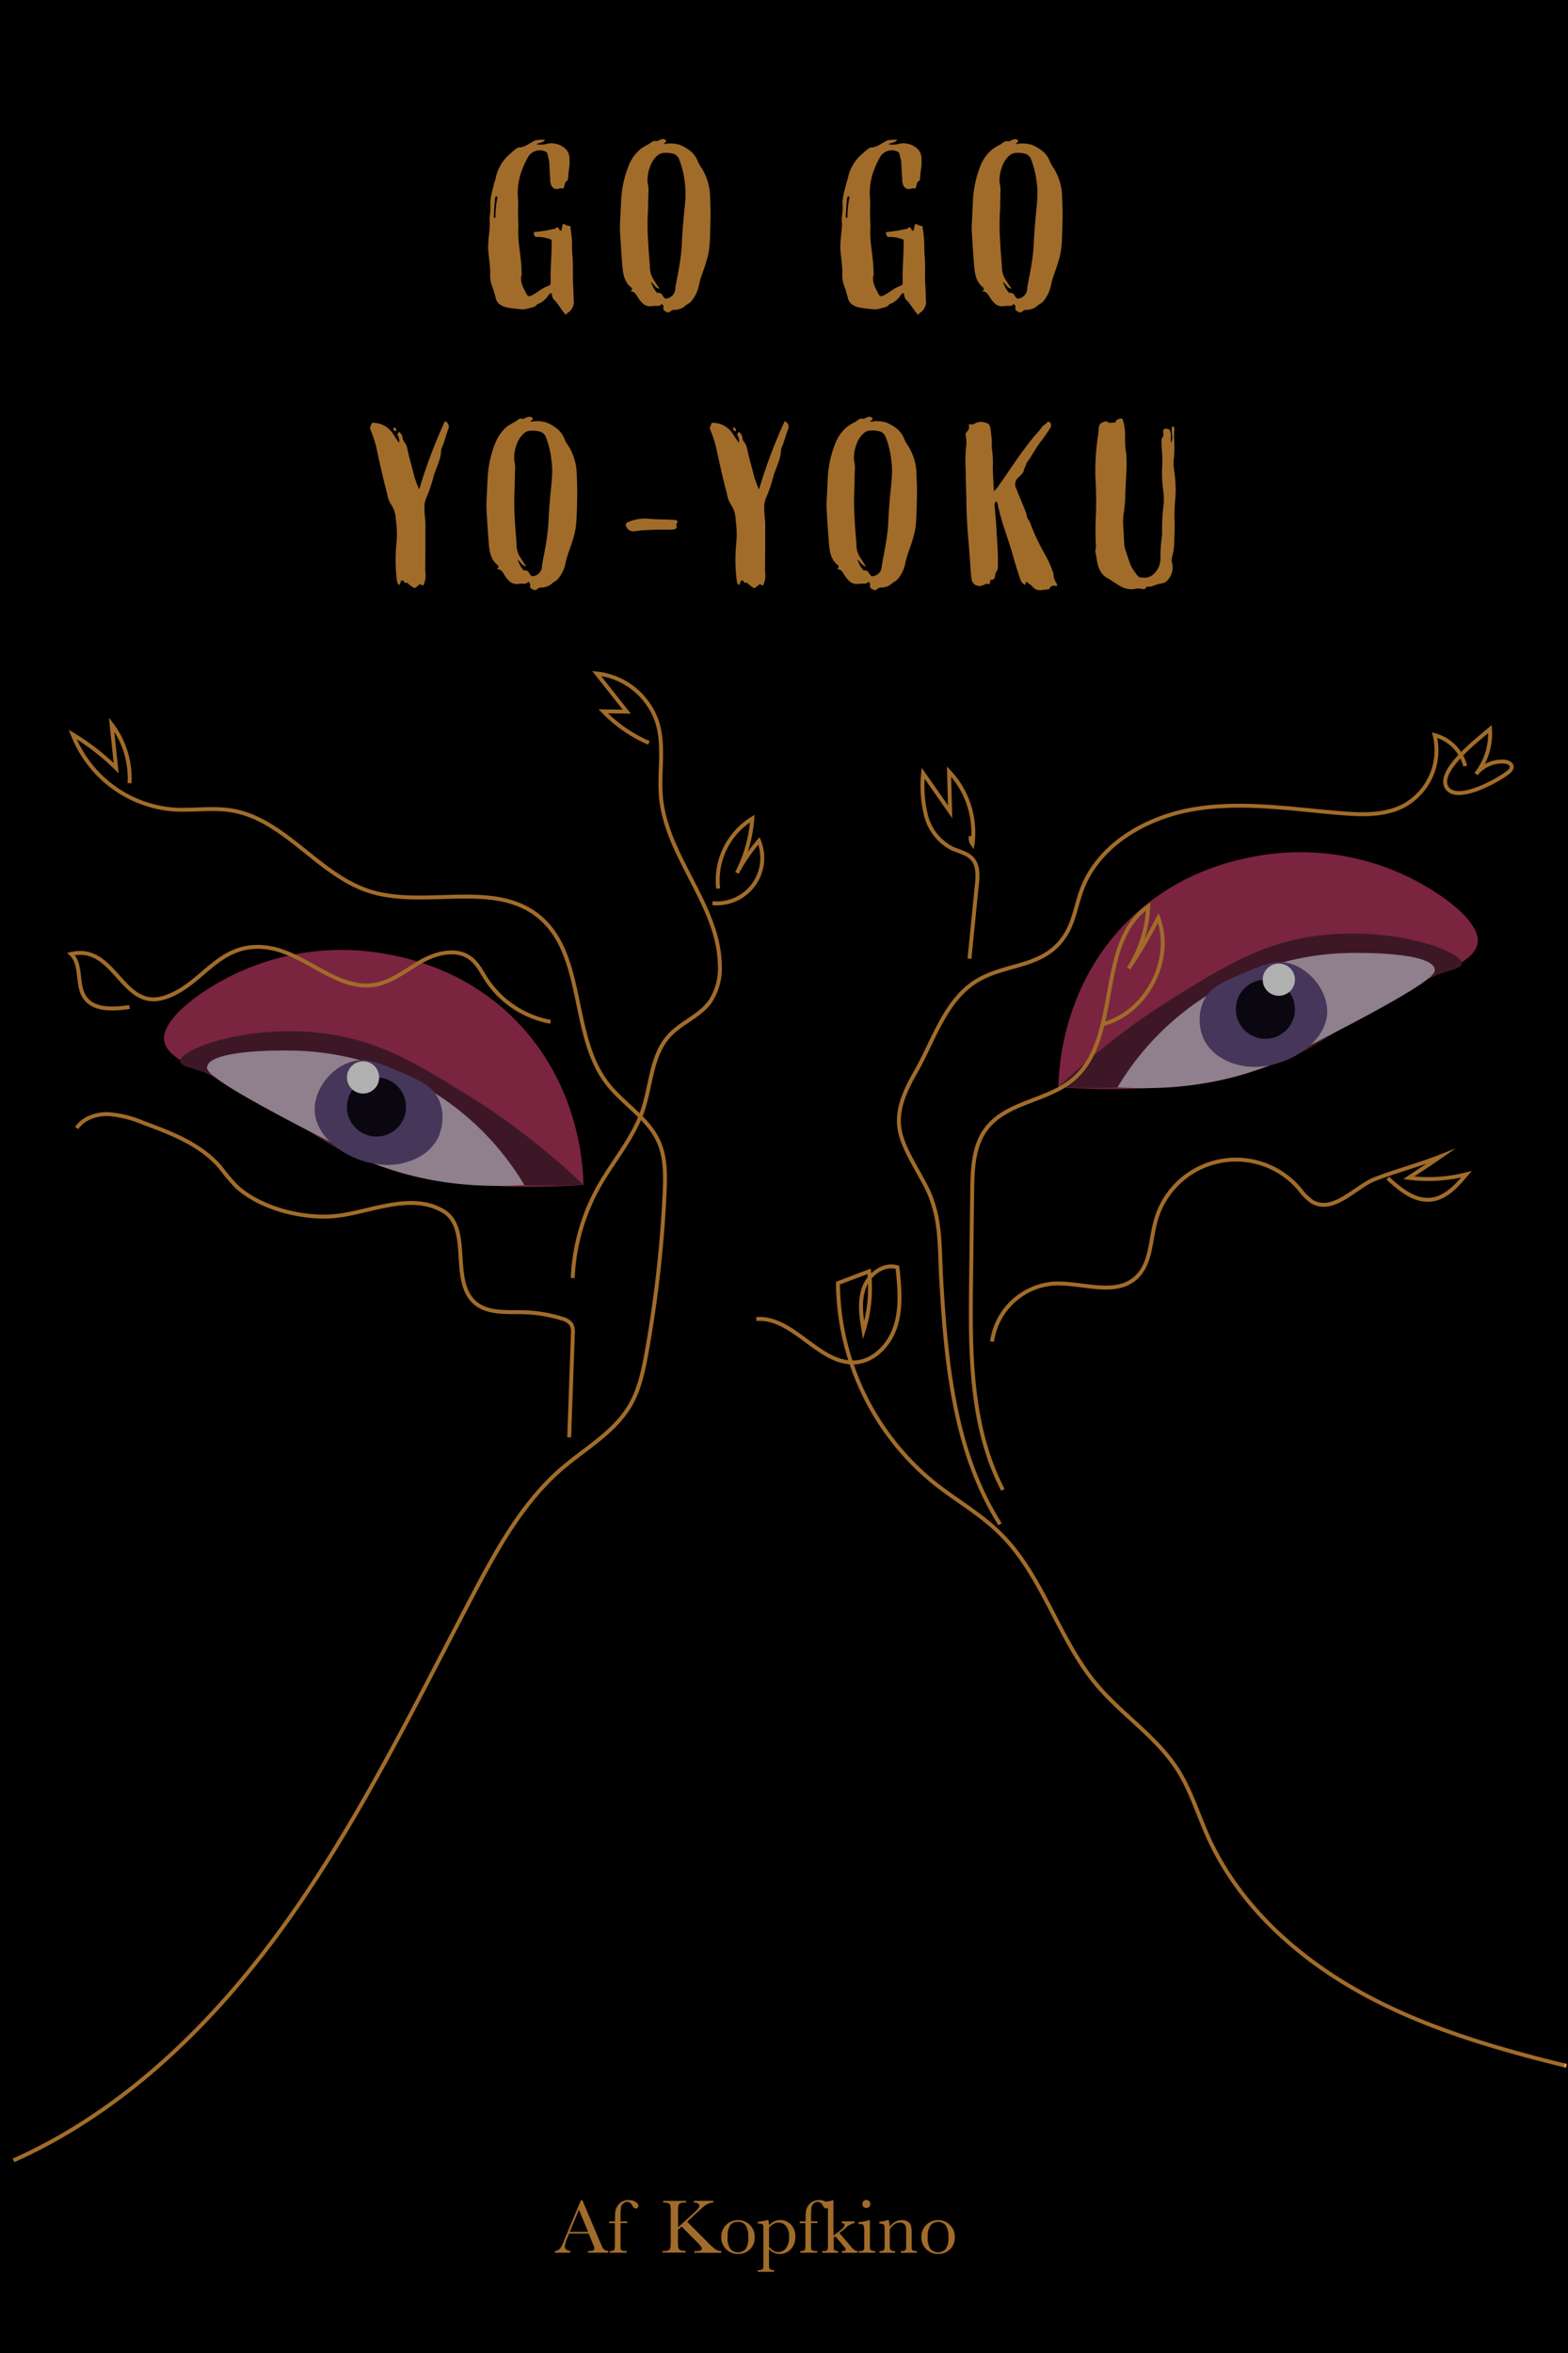 <svg xmlns="http://www.w3.org/2000/svg" xmlns:xlink="http://www.w3.org/1999/xlink" width="400" height="600" viewBox="0 0 400 600"><defs><style>.cls-1{fill:#b1345b;}.cls-2{fill:#582137;}.cls-3{fill:#d1b8cc;}.cls-4{fill:#654e82;}.cls-5{fill:#100a19;}.cls-6{fill:#fff;}.cls-7{fill:#e99c3d;}.cls-8{fill:none;stroke:#e99c3d;stroke-miterlimit:10;}.cls-9{opacity:0.31;filter:url(#AI_Turbulence_5);}</style><filter id="AI_Turbulence_5" x="0" y="0" width="100%" height="100%" name="AI_Turbulence_5"><feTurbulence result="turb" baseFrequency="0.4" numOctaves="4" type="fractalNoise"/><feComposite operator="in" in="turb" in2="SourceAlpha"/></filter></defs><g id="Layer_8" data-name="Layer 8"><rect width="400" height="600"/><path class="cls-1" d="M270,277.24c.09-4.72,1-25.86,17.83-42.51,12.78-12.64,27.45-15.48,32.91-16.46a63.22,63.22,0,0,1,48,11c8.63,6.32,8.33,10.17,8.23,11-.6,4.73-7.66,6.91-16.46,11-15.07,7-18.09,11.52-27.42,16.46C325.12,271.86,306.21,279.71,270,277.24Z"/><path class="cls-2" d="M270,277.24a179.22,179.22,0,0,1,30.17-23.31c12.12-7.46,21.22-13.05,34.29-15.09,19.71-3.07,38.48,3.51,38.4,6.86-.05,1.9-6.17,1.84-16.46,6.85-8.09,3.95-10.94,7.21-16.46,11-17.42,11.88-38.19,12.9-54.85,13.71C278.76,277.55,273.53,277.41,270,277.24Z"/><path class="cls-3" d="M285.09,277.24A70.27,70.27,0,0,1,345.43,243c1.15,0,19.74-.29,20.57,4.12.22,1.18-.71,3.31-26.06,16.46-9.32,4.83-14,7.25-16.45,8.22C315.82,274.78,303,278.43,285.09,277.24Z"/><path class="cls-4" d="M338.57,258c-.12,8.91-12.79,15.65-21.94,13.71-1.18-.25-7.11-1.5-9.6-6.85a12,12,0,0,1,0-9.6c1.66-3.45,4.74-4.77,9.6-6.86,5.62-2.42,8.67-3.73,12.34-2.74C334.26,247.12,338.64,252.74,338.57,258Z"/><circle class="cls-5" cx="322.8" cy="257.35" r="7.54"/><circle class="cls-6" cx="326.23" cy="249.81" r="4.11"/><path class="cls-1" d="M148.84,302.16c-.08-4.72-1-25.86-17.82-42.51C118.23,247,103.57,244.17,98.1,243.19a63.24,63.24,0,0,0-48,11c-8.62,6.33-8.33,10.18-8.23,11,.61,4.73,7.66,6.91,16.46,11,15.08,6.95,18.1,11.51,27.43,16.45C93.73,296.78,112.63,304.63,148.84,302.16Z"/><path class="cls-2" d="M148.84,302.16a179.85,179.85,0,0,0-30.17-23.31c-12.11-7.45-21.21-13.05-34.28-15.09-19.71-3.07-38.49,3.51-38.4,6.86,0,1.9,6.17,1.85,16.45,6.86,8.1,3.94,10.94,7.2,16.46,11,17.42,11.88,38.2,12.9,54.86,13.71C140.08,302.47,145.32,302.34,148.84,302.16Z"/><path class="cls-3" d="M133.76,302.16a70.23,70.23,0,0,0-60.34-34.28c-1.16,0-19.74-.3-20.58,4.11-.22,1.18.72,3.32,26.06,16.46,9.33,4.84,14,7.25,16.46,8.23C103,299.7,115.84,303.35,133.76,302.16Z"/><path class="cls-4" d="M80.27,283c.12,8.91,12.79,15.65,22,13.72,1.17-.25,7.1-1.51,9.6-6.86.13-.29,2.23-5,0-9.6-1.67-3.44-4.74-4.76-9.6-6.86-5.63-2.42-8.68-3.73-12.35-2.74C84.58,272.05,80.2,277.66,80.27,283Z"/><circle class="cls-5" cx="96.04" cy="282.28" r="7.54"/><circle class="cls-6" cx="92.62" cy="274.74" r="4.11"/><path class="cls-7" d="M136.88,36.83a7.16,7.16,0,0,0,2.78-.17,4.11,4.11,0,0,1,1.71-.06,5,5,0,0,1,2.3.88,3.41,3.41,0,0,1,1.59,2.72,12.65,12.65,0,0,1-.18,3.36l-.17,1.83c-.06.29-.06.59-.24.71-.77.47-.59,1.3-.94,2-.36,0-.71-.17-1.07,0A1.57,1.57,0,0,1,140.54,47a3.23,3.23,0,0,1-.18-1.3c-.11-1.35-.17-2.71-.23-4.13-.06-.7-.3-1.41-.42-2.12a1,1,0,0,0-.76-.89,3.48,3.48,0,0,0-4.37,1.72A23,23,0,0,0,132.93,44a16.81,16.81,0,0,0-.83,6.14c.18,1.53,0,3.07.06,4.54,0,1.24.12,2.42.06,3.66-.18,3.66.83,7.32.83,11,0,.17.06.35.06.53-.6,1.83.29,3.3,1.06,4.84.47.94.71,1,1.65.53,1.47-.77,2.48-1.83,4.13-2.36a.73.73,0,0,0,.53-.77c-.12-3.54.3-7.14.24-10.68a.65.65,0,0,0-.06-.3,8.9,8.9,0,0,0-3.72-.7c-.59.06-.65-.59-.83-.95a.57.57,0,0,1,.59-.35,39.89,39.89,0,0,0,4.67-.77h.23c.65-.83.89-.24,1.18.36.06.05.24.05.36.11.35-.53.11-1.18.53-1.71.53.06.94.47,1.53.47.36,0,.36.36.36.65.11,1.12.35,2.25.35,3.37s0,2.42.12,3.65c.23,2.48.06,5,.17,7.5.12,1.3.06,2.59.18,3.89a3.3,3.3,0,0,1-1.59,3.13c-.18.12-.18.41-.47.47-1.12-1.18-1.83-2.71-3-3.83-.48-.42-.42-1.12-.65-1.66-.41,0-.59.3-.77.54a5.57,5.57,0,0,1-2.89,2.3c-.59.82-1.24.7-2,1a5.87,5.87,0,0,1-2.83.18c-.83-.06-1.59-.18-2.42-.3-1.18-.18-2.77-.71-3.24-2.24a30,30,0,0,0-1-3.3,8,8,0,0,1-.47-3.31c0-2.3-.41-4.13-.53-6.37a38.85,38.85,0,0,1,.35-4.49c0-.65.12-1.29.06-1.88-.17-1.48.3-2.95.18-4.43-.18-2.06.59-3.95,1-6a4.35,4.35,0,0,0,.3-.83,11,11,0,0,1,3.6-6.31,18.08,18.08,0,0,1,1.94-1.59,1,1,0,0,1,.3-.12c1.71,0,2.95-1.24,4.37-1.83a15.18,15.18,0,0,1,2.42-.18C138.53,36.54,137.59,36.24,136.88,36.83Zm-10.62,14c-.12,1.41-.24,2.89-.29,4.36,0,.18,0,.36.41.36a26.27,26.27,0,0,1,.53-5.25c0-.06-.12-.18-.18-.3A.84.84,0,0,0,126.26,50.82Z"/><path class="cls-7" d="M169.86,35.83c.3.47-.41.47-.53.94a8.18,8.18,0,0,1,4.13.18c2.07.89,3.78,2.07,4.6,4.31a9.85,9.85,0,0,0,1,1.71,14.27,14.27,0,0,1,2.06,6.67c.06,2.06.18,4.13.12,6.19s-.06,4.43-.24,6.67a18.23,18.23,0,0,1-.88,4.37c-.53,1.89-1.36,3.66-1.77,5.6a9.23,9.23,0,0,1-2.07,4.43,5.6,5.6,0,0,1-1.24.88A4.15,4.15,0,0,1,172.22,79a1.43,1.43,0,0,0-1.12.36c-.47.47-.88.29-1.3.06s-.71-.48-.53-1.07c.06-.29-.18-.53-.41-.88a1.31,1.31,0,0,1-1.24.53,9.43,9.43,0,0,0-1.3.06A2.79,2.79,0,0,1,163.61,77a5.07,5.07,0,0,1-.83-1.07c-.47-.7-.77-1.59-1.95-1.65.42-.41.59-.65.18-1-1.71-1.36-2.06-3.3-2.24-5.37-.24-2.83-.41-5.72-.59-8.56a17.8,17.8,0,0,1,0-2.53l.29-6.08a27.76,27.76,0,0,1,2-8.73,10.58,10.58,0,0,1,3-4.07,17.36,17.36,0,0,1,2.12-1.24c.59-.42,1.13-.95,1.89-.71.18.06.42-.12.65-.24a4.86,4.86,0,0,1,.59-.23C169.15,35.42,169.63,35.42,169.86,35.83Zm-2.24,3.9a6.65,6.65,0,0,0-1.77,2.71,9.8,9.8,0,0,0-.65,4.13,8.1,8.1,0,0,1,.24,2.06c-.12,1.95-.06,3.9-.18,5.85a62.77,62.77,0,0,0,.06,6.72c.12,2.25.29,4.49.47,6.67a6.1,6.1,0,0,0,.89,3.36c.41.59,1,1.66,1.59,2.36-1.12,0-1.48-1.35-2.24-1.65.23.42.41.89.59,1.3a3.56,3.56,0,0,0,.53.83c.17.23.35.65.71.59.7-.06,1,.41,1.29.88.18.3.42.65.83.59a2.64,2.64,0,0,0,2.24-2.06c.12-1.54.53-3.07.77-4.55a55.92,55.92,0,0,0,.88-6.25c.12-2.36.24-4.72.48-7.08.23-3.13.82-6.32.35-9.5a22.73,22.73,0,0,0-1.42-6,2.33,2.33,0,0,0-1.77-1.54,6.65,6.65,0,0,0-1.83-.17A2.81,2.81,0,0,0,167.62,39.73Z"/><path class="cls-7" d="M226.68,36.83a7.1,7.1,0,0,0,2.77-.17,4.11,4.11,0,0,1,1.71-.06,4.93,4.93,0,0,1,2.3.88,3.4,3.4,0,0,1,1.6,2.72,12.65,12.65,0,0,1-.18,3.36l-.18,1.83c0,.29,0,.59-.23.71-.77.47-.59,1.3-.95,2-.35,0-.7-.17-1.06,0A1.57,1.57,0,0,1,230.34,47a3.23,3.23,0,0,1-.18-1.3c-.12-1.35-.18-2.71-.24-4.13,0-.7-.29-1.41-.41-2.12a1,1,0,0,0-.77-.89,3.47,3.47,0,0,0-4.36,1.72A23,23,0,0,0,222.73,44a16.6,16.6,0,0,0-.83,6.14c.18,1.53,0,3.07.06,4.54,0,1.24.12,2.42.06,3.66-.18,3.66.82,7.32.82,11,0,.17.06.35.06.53-.59,1.83.3,3.3,1.06,4.84.48.94.71,1,1.66.53,1.47-.77,2.48-1.83,4.13-2.36a.73.73,0,0,0,.53-.77c-.12-3.54.29-7.14.23-10.68a.77.77,0,0,0,0-.3,8.9,8.9,0,0,0-3.72-.7c-.59.06-.65-.59-.83-.95a.57.57,0,0,1,.59-.35,39.38,39.38,0,0,0,4.66-.77h.24c.65-.83.89-.24,1.18.36.06.05.24.05.35.11.36-.53.12-1.18.53-1.71.54.06.95.47,1.54.47.35,0,.35.36.35.65a32.11,32.11,0,0,1,.36,3.37c.06,1.24,0,2.42.12,3.65.23,2.48,0,5,.17,7.5.12,1.3.06,2.59.18,3.89a3.3,3.3,0,0,1-1.59,3.13c-.18.12-.18.41-.48.47-1.12-1.18-1.82-2.71-3-3.83-.47-.42-.41-1.12-.64-1.66-.42,0-.59.3-.77.54a5.57,5.57,0,0,1-2.89,2.3c-.59.82-1.24.7-2,1a5.88,5.88,0,0,1-2.83.18c-.83-.06-1.59-.18-2.42-.3-1.18-.18-2.77-.71-3.25-2.24a30,30,0,0,0-1-3.3,8,8,0,0,1-.47-3.31c0-2.3-.41-4.13-.53-6.37a36.75,36.75,0,0,1,.35-4.49c0-.65.12-1.29.06-1.88-.18-1.48.3-2.95.18-4.43-.18-2.06.59-3.95,1-6a4.35,4.35,0,0,0,.3-.83,11,11,0,0,1,3.6-6.31,17.14,17.14,0,0,1,1.94-1.59,1,1,0,0,1,.3-.12c1.71,0,2.95-1.24,4.36-1.83a15.37,15.37,0,0,1,2.42-.18C228.33,36.54,227.39,36.24,226.68,36.83Zm-10.62,14c-.12,1.41-.24,2.89-.3,4.36,0,.18.06.36.42.36a25.55,25.55,0,0,1,.53-5.25c0-.06-.12-.18-.18-.3A.84.84,0,0,0,216.06,50.82Z"/><path class="cls-7" d="M259.66,35.83c.3.47-.41.47-.53.94a8.19,8.19,0,0,1,4.13.18c2.06.89,3.78,2.07,4.6,4.31a10.47,10.47,0,0,0,1,1.71,14.28,14.28,0,0,1,2.07,6.67c.06,2.06.18,4.13.12,6.19s-.06,4.43-.24,6.67a18.73,18.73,0,0,1-.88,4.37c-.53,1.89-1.36,3.66-1.77,5.6a9.32,9.32,0,0,1-2.07,4.43,5.6,5.6,0,0,1-1.24.88A4.17,4.17,0,0,1,262,79a1.41,1.41,0,0,0-1.12.36c-.47.47-.89.29-1.3.06s-.71-.48-.53-1.07c.06-.29-.18-.53-.41-.88a1.31,1.31,0,0,1-1.24.53,9.36,9.36,0,0,0-1.3.06A2.78,2.78,0,0,1,253.41,77a5.07,5.07,0,0,1-.83-1.07c-.47-.7-.77-1.59-2-1.65.41-.41.59-.65.18-1-1.71-1.36-2.07-3.3-2.24-5.37-.24-2.83-.42-5.72-.59-8.56a17.8,17.8,0,0,1,0-2.53l.29-6.08a27.76,27.76,0,0,1,2-8.73A10.58,10.58,0,0,1,253.23,38a16.63,16.63,0,0,1,2.12-1.24c.59-.42,1.12-.95,1.89-.71.18.06.41-.12.65-.24a4.29,4.29,0,0,1,.59-.23C259,35.42,259.42,35.42,259.66,35.83Zm-2.24,3.9a6.65,6.65,0,0,0-1.77,2.71,9.8,9.8,0,0,0-.65,4.13,8.09,8.09,0,0,1,.23,2.06c-.11,1.95,0,3.9-.17,5.85a62.77,62.77,0,0,0,.06,6.72c.11,2.25.29,4.49.47,6.67a6.17,6.17,0,0,0,.88,3.36c.42.59,1,1.66,1.6,2.36-1.12,0-1.48-1.35-2.25-1.65a11.4,11.4,0,0,1,.59,1.3,4,4,0,0,0,.54.83c.17.23.35.65.7.59.71-.06,1,.41,1.3.88.18.3.42.65.83.59A2.64,2.64,0,0,0,262,74.07c.12-1.54.53-3.07.77-4.55a58.35,58.35,0,0,0,.88-6.25c.12-2.36.24-4.72.47-7.08.24-3.13.83-6.32.36-9.5a23.13,23.13,0,0,0-1.42-6,2.33,2.33,0,0,0-1.77-1.54,6.68,6.68,0,0,0-1.83-.17A2.81,2.81,0,0,0,257.42,39.73Z"/><path class="cls-7" d="M114.31,109.52c-.59,1.59-.94,3.25-1.65,4.78a1.42,1.42,0,0,0-.12.47c-.05,2.42-1.29,4.49-1.94,6.73a38.1,38.1,0,0,1-1.71,5.13,5.73,5.73,0,0,0-.59,3.13c-.06,1.48.29,3,.23,4.43,0,3.54,0,7.14-.06,10.74v.76a5.59,5.59,0,0,1-.53,3.66c-.77-.47-.77-.47-1.47.12s-.65.59-1.3.18a7.91,7.91,0,0,1-.77-.59c-.29-.24-.47-.59-.94-.42a.22.22,0,0,1-.18-.06c-.29-.11-.29-.76-.83-.53-.35.18-.23.65-.47.95a.91.91,0,0,1-.23.17,2,2,0,0,1-.48-1,42.15,42.15,0,0,1-.11-9.85,23.82,23.82,0,0,0-.18-5.73,7.34,7.34,0,0,0-1.24-4,6.72,6.72,0,0,1-1-2.83c-.95-3.42-1.71-7-2.48-10.45a27,27,0,0,0-1.71-5.6c-.3-.65.06-1.18.29-1.77a.29.29,0,0,1,.36-.12,6,6,0,0,1,5.07,2.83c.47.71.89,1.42,1.53,2.24a2.51,2.51,0,0,0-.29-1.77c-.18-.35-.18-.35.24-1a2,2,0,0,1,.94,1.42,2.36,2.36,0,0,0,.59,1.35,4.7,4.7,0,0,1,.71,1.89c.47,2.24,1.18,4.49,1.71,6.73a32.23,32.23,0,0,0,1.24,3.3,131.25,131.25,0,0,1,6.55-17.4A1.47,1.47,0,0,1,114.31,109.52ZM101,109.4c.12.24.18.77-.24.48a.58.58,0,0,1-.41-.54c-.06-.17.06-.29.24-.29S101,109.17,101,109.4Z"/><path class="cls-7" d="M135.85,106.63c.29.47-.41.47-.53.94a8.19,8.19,0,0,1,4.13.18c2.06.89,3.77,2.07,4.6,4.31a10.47,10.47,0,0,0,1,1.71,14.28,14.28,0,0,1,2.07,6.67c.06,2.06.17,4.13.12,6.19s-.06,4.43-.24,6.67a18.73,18.73,0,0,1-.88,4.37c-.54,1.89-1.36,3.66-1.78,5.6a9.21,9.21,0,0,1-2.06,4.43,5.84,5.84,0,0,1-1.24.88,4.17,4.17,0,0,1-2.83,1.24,1.41,1.41,0,0,0-1.12.36c-.47.47-.89.29-1.3.06s-.71-.48-.53-1.07c.06-.29-.18-.53-.42-.88a1.28,1.28,0,0,1-1.23.53,9.36,9.36,0,0,0-1.3.06,2.8,2.8,0,0,1-2.72-1.06,5,5,0,0,1-.82-1.07c-.47-.7-.77-1.59-2-1.65.41-.41.59-.65.18-1-1.71-1.36-2.07-3.31-2.25-5.37-.23-2.83-.41-5.72-.58-8.56a17.8,17.8,0,0,1,0-2.53l.29-6.08a27.76,27.76,0,0,1,2-8.73,10.68,10.68,0,0,1,2.95-4.08,17.87,17.87,0,0,1,2.12-1.23c.59-.42,1.12-1,1.89-.71.18.06.41-.12.65-.24a3.83,3.83,0,0,1,.59-.23C135.14,106.22,135.61,106.22,135.85,106.63Zm-2.24,3.89a6.75,6.75,0,0,0-1.77,2.72,9.64,9.64,0,0,0-.65,4.13,8.56,8.56,0,0,1,.23,2.06c-.12,1.95-.06,3.9-.17,5.85a65.5,65.5,0,0,0,.05,6.72c.12,2.25.3,4.49.48,6.67a6,6,0,0,0,.88,3.36c.42.59,1,1.66,1.59,2.36-1.12-.06-1.47-1.35-2.24-1.65a11.4,11.4,0,0,1,.59,1.3,4.69,4.69,0,0,0,.53.83c.18.23.36.65.71.59.71-.06,1,.41,1.3.88.18.3.41.65.83.59a2.64,2.64,0,0,0,2.24-2.06c.12-1.54.53-3.07.77-4.55a58.35,58.35,0,0,0,.88-6.25c.12-2.36.24-4.72.47-7.08.24-3.13.83-6.32.36-9.5a23.13,23.13,0,0,0-1.42-6A2.33,2.33,0,0,0,137.5,110a6.68,6.68,0,0,0-1.83-.17A2.83,2.83,0,0,0,133.61,110.52Z"/><path class="cls-7" d="M172.13,132.59c.77.12.89.24.48.95-.18.41.17.82-.06,1.18a2.67,2.67,0,0,1-1.36.35c-2.54-.06-5.07,0-7.61.18-.65.06-1.36.23-2.07.23a1.88,1.88,0,0,1-1.77-1.23.73.73,0,0,1,.36-1.07,10.91,10.91,0,0,1,4.89-.94C167.41,132.48,169.77,132.42,172.13,132.59Z"/><path class="cls-7" d="M201,109.52c-.59,1.59-1,3.25-1.66,4.78a1.68,1.68,0,0,0-.11.47c-.06,2.42-1.3,4.49-1.95,6.73a36.74,36.74,0,0,1-1.71,5.13,5.73,5.73,0,0,0-.59,3.13c-.06,1.48.29,3,.23,4.43,0,3.54,0,7.14-.06,10.74v.76a5.59,5.59,0,0,1-.53,3.66c-.76-.47-.76-.47-1.47.12s-.65.59-1.3.18a7.91,7.91,0,0,1-.77-.59c-.29-.24-.47-.59-.94-.42a.22.22,0,0,1-.18-.06c-.29-.11-.29-.76-.82-.53-.36.18-.24.65-.48.95a.76.76,0,0,1-.23.17,1.87,1.87,0,0,1-.47-1,42.15,42.15,0,0,1-.12-9.85,23.31,23.31,0,0,0-.18-5.73,7.26,7.26,0,0,0-1.24-4,6.72,6.72,0,0,1-1-2.83c-.95-3.42-1.71-7-2.48-10.45a27,27,0,0,0-1.71-5.6c-.3-.65.06-1.18.29-1.77a.29.29,0,0,1,.36-.12,6,6,0,0,1,5.07,2.83c.48.71.89,1.42,1.54,2.24a2.51,2.51,0,0,0-.3-1.77c-.18-.35-.18-.35.24-1a2,2,0,0,1,.94,1.42,2.36,2.36,0,0,0,.59,1.35,4.56,4.56,0,0,1,.71,1.89c.47,2.24,1.18,4.49,1.71,6.73a32.23,32.23,0,0,0,1.24,3.3,131.25,131.25,0,0,1,6.55-17.4A1.49,1.49,0,0,1,201,109.52Zm-13.34-.12c.12.24.18.77-.23.48a.58.58,0,0,1-.42-.54c-.06-.17.06-.29.24-.29S187.65,109.17,187.65,109.4Z"/><path class="cls-7" d="M222.52,106.63c.3.47-.41.47-.53.94a8.19,8.19,0,0,1,4.13.18c2.06.89,3.78,2.07,4.6,4.31a10.47,10.47,0,0,0,1,1.71,14.28,14.28,0,0,1,2.07,6.67c.06,2.06.18,4.13.12,6.19s-.06,4.43-.24,6.67a18.73,18.73,0,0,1-.88,4.37c-.53,1.89-1.36,3.66-1.77,5.6A9.32,9.32,0,0,1,229,147.7a5.6,5.6,0,0,1-1.24.88,4.15,4.15,0,0,1-2.83,1.24,1.43,1.43,0,0,0-1.12.36c-.47.47-.89.29-1.3.06s-.71-.48-.53-1.07c.06-.29-.18-.53-.41-.88a1.31,1.31,0,0,1-1.24.53,9.43,9.43,0,0,0-1.3.06,2.78,2.78,0,0,1-2.71-1.06,5.07,5.07,0,0,1-.83-1.07c-.47-.7-.77-1.59-1.95-1.65.42-.41.59-.65.18-1-1.71-1.36-2.07-3.31-2.24-5.37-.24-2.83-.42-5.72-.59-8.56a17.8,17.8,0,0,1,0-2.53l.29-6.08a27.76,27.76,0,0,1,2-8.73,10.68,10.68,0,0,1,3-4.08,17.87,17.87,0,0,1,2.12-1.23c.59-.42,1.12-1,1.89-.71.18.06.41-.12.65-.24a4.29,4.29,0,0,1,.59-.23C221.81,106.22,222.28,106.22,222.52,106.63Zm-2.24,3.89a6.75,6.75,0,0,0-1.77,2.72,9.8,9.8,0,0,0-.65,4.13,8.09,8.09,0,0,1,.23,2.06c-.11,1.95-.05,3.9-.17,5.85A62.77,62.77,0,0,0,218,132c.11,2.25.29,4.49.47,6.67a6.17,6.17,0,0,0,.88,3.36c.42.59,1,1.66,1.6,2.36-1.12-.06-1.48-1.35-2.25-1.65a11.4,11.4,0,0,1,.59,1.3,4.23,4.23,0,0,0,.54.83c.17.23.35.65.7.59.71-.06,1,.41,1.3.88.18.3.42.65.83.59a2.64,2.64,0,0,0,2.24-2.06c.12-1.54.53-3.07.77-4.55a58.35,58.35,0,0,0,.88-6.25c.12-2.36.24-4.72.47-7.08.24-3.13.83-6.32.36-9.5a23.13,23.13,0,0,0-1.42-6,2.33,2.33,0,0,0-1.77-1.54,6.68,6.68,0,0,0-1.83-.17A2.85,2.85,0,0,0,220.28,110.52Z"/><path class="cls-7" d="M268.13,108.28a1.48,1.48,0,0,1-.3,1c-.71,1.12-1.53,2.3-2.36,3.36s-1.53,2.3-2.24,3.42a8.18,8.18,0,0,1-.59.95c-.29.47-.77.88-.88,1.41s-.42.83-.54,1.36c-.11.88-.88,1.42-1.47,2a2.32,2.32,0,0,0-.47,2.89c.65,1.71,1.41,3.42,2.12,5.19a7.57,7.57,0,0,1,.53,1.65c.06.65.53,1.07.77,1.6a57.65,57.65,0,0,0,3.72,8,25.62,25.62,0,0,1,2.12,4.6,1.59,1.59,0,0,1,.18.71,4.86,4.86,0,0,0,.59,2c.18.29.47.59.29,1.06-.82-.24-1.53-.24-1.94.77-.06.17-.24-.06-.36,0-.53.17-1,.11-1.53.23a2.43,2.43,0,0,1-2.36-.88,6.8,6.8,0,0,0-1.65-1.24c-.24.18.05.53-.24.77a2.16,2.16,0,0,1-1.24-1.42c-.71-2.07-1.36-4.19-1.95-6.31s-1.35-4.19-2-6.26a59.6,59.6,0,0,1-1.83-6.61c0-.23-.18-.41-.3-.71-.53.36-.47.77-.47,1.24.18,1.89.35,3.84.47,5.79.12,3.12.47,6.19.36,9.26a2.5,2.5,0,0,1-.48,1.83c-.17.24-.11.53-.23.83-.12.47-.06,1.06-.89,1.06-.53,0-.29.76-.59,1.18-.65-.42-1.24.12-1.83.29a2,2,0,0,1-2.65-1.41,33.73,33.73,0,0,1-.35-3.6c-.18-2.84-.42-5.61-.65-8.38-.18-2.42-.3-4.84-.36-7.32,0-2.77-.17-5.54-.17-8.38a39.5,39.5,0,0,1,.17-7,11.32,11.32,0,0,0-.06-1.42c-.06-.47-.23-1.12-.06-1.41.54-.59,1-1.12.71-2-.06-.06.18-.23.36-.18a1.75,1.75,0,0,0,1.35-.29,3.36,3.36,0,0,1,2.6-.12,1.38,1.38,0,0,1,1.18,1.24,24.78,24.78,0,0,1,.41,4.19,11,11,0,0,0,.12,2,21.72,21.72,0,0,1,.12,4c.06,2,.18,3.89.29,6a6.64,6.64,0,0,0,1.48-1.77c1.06-1.42,2.06-3,3.07-4.43,1.83-2.71,3.77-5.37,5.84-7.9a19.25,19.25,0,0,0,1.95-2.36c.29-.42.82-.48,1.18-1S268.07,107.75,268.13,108.28Z"/><path class="cls-7" d="M286.48,107.22a13.67,13.67,0,0,1,.53,4.07,21.41,21.41,0,0,0,.29,4.37,39.21,39.21,0,0,1,0,5.31c-.06,1.71-.18,3.42-.23,5.13a37.94,37.94,0,0,1-.48,5.25,18.2,18.2,0,0,0,0,3.54l.18,3.37a7.78,7.78,0,0,0,.35,2.06c.48,1.36.89,2.78,1.42,4.07a14.78,14.78,0,0,0,1.36,2,1.58,1.58,0,0,0,1.71.89,3.12,3.12,0,0,0,2.06-.42,5.25,5.25,0,0,0,2.36-4.66,39.7,39.7,0,0,1,.36-5.37,2.89,2.89,0,0,0,.06-1,49.45,49.45,0,0,1,.41-7.32,16.38,16.38,0,0,0-.18-3.83,33.83,33.83,0,0,1-.17-6.44c.06-1.59-.12-3.12-.18-4.72,0-.76-.24-1.47.35-2.18.18-.24.06-.83.06-1.18s0-.77.53-.83c.77,0,1.07.06,1.24.65a2.59,2.59,0,0,1,.18,1.18v1.77c.83-1.29-.12-2.77.35-4.19.3,0,.48.06.48.3a1.88,1.88,0,0,1,.05.77c-.17,1.77.12,3.48,0,5.25a16.36,16.36,0,0,1-.11,1.71,13,13,0,0,0,0,2.65,39.93,39.93,0,0,1,.47,5.91c-.12,2.3-.41,4.66-.3,7s-.06,4.48-.11,6.72a14.18,14.18,0,0,1-.48,2.78,3.57,3.57,0,0,0,0,1.89,4.77,4.77,0,0,1-1.24,4.3,2.14,2.14,0,0,1-1.35.71,13.37,13.37,0,0,0-2.13.59,3.13,3.13,0,0,1-1.29.3c-.18-.06-.48-.12-.6.11-.29.65-.88.48-1.35.42a3.31,3.31,0,0,0-1.71.06,5.49,5.49,0,0,1-3.72-.83c-1.12-.65-2.18-1.42-3.31-2.06-1.53-.89-2.12-2.42-2.47-4.13-.12-.77-.24-1.6-.42-2.37-.11-.53.18-1,.12-1.53a75.1,75.1,0,0,1,0-8.08c.12-3.13.06-6.26-.12-9.39a57.27,57.27,0,0,1,.42-9c.11-1.12.35-2.25.41-3.37.06-1.3.47-1.65,1.59-1.94a.55.55,0,0,1,.53,0,1.55,1.55,0,0,0,1.42.23c.41,0,.77.18.89-.47.05-.18.64-.47,1.06-.53A.54.54,0,0,1,286.48,107.22Z"/><path class="cls-7" d="M150.19,569.55h-5l-.34.84a8.44,8.44,0,0,0-.76,2.38,1,1,0,0,0,.4.9,1.67,1.67,0,0,0,1,.31v.45h-3.93V574a2.13,2.13,0,0,0,1.31-.62,7.69,7.69,0,0,0,1-2c0-.1.19-.48.47-1.14l3.85-9.19h.38L153,571.52l.61,1.39a1.92,1.92,0,0,0,.55.74,2.06,2.06,0,0,0,1,.33v.45H150V574a3.73,3.73,0,0,0,1.29-.14.55.55,0,0,0,.34-.56,5.74,5.74,0,0,0-.45-1.28Zm-.16-.44-2.35-5.65-2.33,5.65Z"/><path class="cls-7" d="M160,566.43v.45H158.3v4.81c0,.85,0,1.39,0,1.61a.69.69,0,0,0,.28.51,1.63,1.63,0,0,0,.87.17h.42v.45h-4.33V574a2.31,2.31,0,0,0,.94-.13.62.62,0,0,0,.32-.42,13.32,13.32,0,0,0,.06-1.74v-4.81H155.4v-.45h1.49v-.72a12.78,12.78,0,0,1,.1-1.87,3.5,3.5,0,0,1,.55-1.38,3.1,3.1,0,0,1,1.14-1.08,3.29,3.29,0,0,1,1.64-.39,3.21,3.21,0,0,1,1.85.48,1.3,1.3,0,0,1,.69,1,.63.63,0,0,1-.2.47.65.65,0,0,1-.46.18c-.34,0-.66-.26-.94-.8a1.43,1.43,0,0,0-1.24-.88,1.51,1.51,0,0,0-1.08.45,1.74,1.74,0,0,0-.55,1.11,27.32,27.32,0,0,0-.09,2.85v.6Z"/><path class="cls-7" d="M173,567.93l4-3.64c.94-.84,1.4-1.44,1.4-1.8,0-.54-.46-.82-1.4-.85v-.45h5v.45a3.49,3.49,0,0,0-1.24.26,4.44,4.44,0,0,0-1.13.67c-.35.27-1,.85-1.93,1.72l-2.41,2.23,5,5a17.23,17.23,0,0,0,2.28,2.09A2.76,2.76,0,0,0,184,574v.45h-6.87V574h.26a3.22,3.22,0,0,0,1.39-.18.56.56,0,0,0,.27-.46c0-.28-.47-.88-1.42-1.83l-3.74-3.77-.94.83V571a17.42,17.42,0,0,0,.07,2,1.12,1.12,0,0,0,.4.72,2.28,2.28,0,0,0,1.22.23h.25v.45H169V574h.41a2.35,2.35,0,0,0,1.18-.21,1,1,0,0,0,.42-.67,14.64,14.64,0,0,0,.09-2.12v-6.49a12.5,12.5,0,0,0-.1-2.09.85.85,0,0,0-.41-.61,4,4,0,0,0-1.41-.15v-.45H175v.45h-.25a3.22,3.22,0,0,0-1.28.16.87.87,0,0,0-.4.6,12.34,12.34,0,0,0-.1,2.09Z"/><path class="cls-7" d="M184,570.42a4.16,4.16,0,0,1,1.23-3.07,4.33,4.33,0,0,1,6.07,0,4.19,4.19,0,0,1,1.23,3.07,4.13,4.13,0,0,1-1.25,3.18,4.3,4.3,0,0,1-3,1.15,4.23,4.23,0,0,1-3-1.17A4.16,4.16,0,0,1,184,570.42Zm1.62.05a4.85,4.85,0,0,0,.69,3,2.67,2.67,0,0,0,3.91,0,4.94,4.94,0,0,0,.67-3,5.13,5.13,0,0,0-.67-3,2.3,2.3,0,0,0-2-.9,2.33,2.33,0,0,0-2,.89A5.13,5.13,0,0,0,185.65,570.47Z"/><path class="cls-7" d="M195.76,566.11H196a4.65,4.65,0,0,1,.17,1.32,4.39,4.39,0,0,1,1.34-1,3.78,3.78,0,0,1,4.28.84,4.28,4.28,0,0,1,1.11,3.08,4.56,4.56,0,0,1-1.11,3.13,3.7,3.7,0,0,1-2.92,1.26,3.64,3.64,0,0,1-1.42-.29,4.42,4.42,0,0,1-1.28-.89v3a16.7,16.7,0,0,0,.05,1.69.64.64,0,0,0,.31.45,2.08,2.08,0,0,0,.95.15v.45h-4.18v-.45h.29a1.35,1.35,0,0,0,.9-.2.75.75,0,0,0,.25-.47q0-.29,0-1.62v-7.27c0-.85,0-1.39,0-1.61a.69.69,0,0,0-.28-.51,1.63,1.63,0,0,0-.87-.17h-.29v-.45A17.11,17.11,0,0,0,195.76,566.11Zm.43,6.82a3.85,3.85,0,0,0,1.12,1,2.46,2.46,0,0,0,3.17-.62,4.6,4.6,0,0,0,.82-3,3.9,3.9,0,0,0-.8-2.68,2.4,2.4,0,0,0-1.88-.89,2.53,2.53,0,0,0-1.28.34,4,4,0,0,0-1.15,1Z"/><path class="cls-7" d="M208.57,566.43v.45H206.9v4.81c0,.85,0,1.39,0,1.61a.68.68,0,0,0,.27.51,1.68,1.68,0,0,0,.87.17h.42v.45h-4.32V574a2.22,2.22,0,0,0,.93-.13.62.62,0,0,0,.32-.42,12.49,12.49,0,0,0,.07-1.74v-4.81H204v-.45h1.5v-.72a14.72,14.72,0,0,1,.09-1.87,3.66,3.66,0,0,1,.55-1.38,3.2,3.2,0,0,1,1.15-1.08,3.25,3.25,0,0,1,1.63-.39,3.19,3.19,0,0,1,1.85.48,1.3,1.3,0,0,1,.69,1,.63.63,0,0,1-.19.47.67.67,0,0,1-.46.18c-.35,0-.66-.26-.95-.8a1.42,1.42,0,0,0-1.24-.88,1.51,1.51,0,0,0-1.08.45A1.79,1.79,0,0,0,207,563a27.32,27.32,0,0,0-.09,2.85v.6Z"/><path class="cls-7" d="M214.79,566.43H218v.45a4.48,4.48,0,0,0-2.38,1.33c-.32.27-.81.67-1.48,1.2l2.85,3.34a5.35,5.35,0,0,0,1,1,1.52,1.52,0,0,0,.77.25v.45h-4V574c.67,0,1-.15,1-.43a2.72,2.72,0,0,0-.66-.94l-2-2.39-.42.32v1.15c0,.85,0,1.39,0,1.6a.66.66,0,0,0,.28.51,1.47,1.47,0,0,0,.85.18v.45h-4.06V574h.31a1.38,1.38,0,0,0,.91-.2.74.74,0,0,0,.24-.48c0-.18,0-.72,0-1.61v-8a3.19,3.19,0,0,0-.22-1.48c-.15-.22-.5-.33-1.06-.33v-.45a8.53,8.53,0,0,0,1.38-.13,4.9,4.9,0,0,0,1.1-.28h.2v9l.84-.59c1.36-1,2-1.66,2-2.08s-.25-.43-.75-.45Z"/><path class="cls-7" d="M221.9,566.11v5.58c0,.85,0,1.39,0,1.61a.73.73,0,0,0,.28.51,1.68,1.68,0,0,0,.87.17h.21v.45H219V574h.33a1.36,1.36,0,0,0,.91-.2.74.74,0,0,0,.24-.48c0-.18,0-.72,0-1.61v-2.42a6.16,6.16,0,0,0-.13-1.72.6.6,0,0,0-.35-.39,2.3,2.3,0,0,0-.77-.08H219v-.45a12,12,0,0,0,2.7-.52ZM220,562a1,1,0,0,1,.29-.72,1,1,0,0,1,1.44,0,1.05,1.05,0,0,1,0,1.45,1,1,0,0,1-1.44,0A1,1,0,0,1,220,562Z"/><path class="cls-7" d="M226.43,566.11h.27a5.35,5.35,0,0,1,.25,1.65,5.17,5.17,0,0,1,1.47-1.24,3.48,3.48,0,0,1,1.62-.41,2.84,2.84,0,0,1,1.56.4,1.84,1.84,0,0,1,.79,1,6.13,6.13,0,0,1,.18,1.7v2.5c0,.92,0,1.48,0,1.69a.64.64,0,0,0,.31.45,2.08,2.08,0,0,0,1,.15v.45h-4.09V574H230a1.48,1.48,0,0,0,.92-.2.79.79,0,0,0,.24-.48c0-.18,0-.72,0-1.61v-2.58a7,7,0,0,0-.09-1.35,1.32,1.32,0,0,0-.5-.72,1.62,1.62,0,0,0-1-.31,2.44,2.44,0,0,0-1.36.42,4.33,4.33,0,0,0-1.23,1.28v3.26a16.85,16.85,0,0,0,.05,1.69.62.62,0,0,0,.32.45,2.1,2.1,0,0,0,1,.15v.45h-4V574a2.25,2.25,0,0,0,.93-.13.6.6,0,0,0,.33-.42,13.32,13.32,0,0,0,.06-1.74V569.3a13.87,13.87,0,0,0-.05-1.69.64.64,0,0,0-.31-.45,2.15,2.15,0,0,0-1-.15v-.45A12.93,12.93,0,0,0,226.43,566.11Z"/><path class="cls-7" d="M235.05,570.42a4.16,4.16,0,0,1,1.23-3.07,4.32,4.32,0,0,1,6.06,0,4.19,4.19,0,0,1,1.23,3.07,4.13,4.13,0,0,1-1.25,3.18,4.28,4.28,0,0,1-3,1.15,4.23,4.23,0,0,1-3-1.17A4.15,4.15,0,0,1,235.05,570.42Zm1.62.05a4.85,4.85,0,0,0,.69,3,2.66,2.66,0,0,0,3.9,0,4.93,4.93,0,0,0,.68-3,5.13,5.13,0,0,0-.67-3,2.59,2.59,0,0,0-3.92,0A5.06,5.06,0,0,0,236.67,570.47Z"/></g><g id="Layer_9" data-name="Layer 9"><path class="cls-8" d="M399.59,526.78c-18.19-4.46-36.39-9.74-52.76-18.86s-30.93-22.41-38.63-39.49c-2.59-5.73-4.41-11.86-7.79-17.17-5.38-8.41-14.2-14-20.63-21.63-9.84-11.71-13.71-27.8-24.59-38.54-5-5-11.29-8.49-16.81-12.9a66.34,66.34,0,0,1-24.62-51l7.94-3a36.73,36.73,0,0,1-1.4,15.1c-.59-3.63-1.16-7.45.1-10.91s5-6.31,8.53-5.22c.53,4.88,1,9.9-.36,14.61s-5.15,9.05-10,9.59c-9.47,1-16.14-11.84-25.64-11"/><path class="cls-8" d="M255.12,388.68c-11.66-18.48-13.77-40.87-15-62.17-.53-9.15.08-16.62-4.22-24.59-6.23-11.53-9.9-15.39-2.4-28.42,4.61-8,7.59-18.57,15.8-23.47,7.71-4.61,17.54-3.11,22.76-12.07,2-3.4,2.53-7.44,3.91-11.12,4.36-11.65,16.75-18.61,29-20.57s24.78.08,37.17,1.09c5.37.43,11,.62,15.84-1.84a16.13,16.13,0,0,0,8-18.06,10.89,10.89,0,0,1,7.79,7.89"/><path class="cls-8" d="M380.1,185.91a16.66,16.66,0,0,1-3.56,11.47,8.49,8.49,0,0,1,7.22-3.17c.83.07,1.85.47,1.89,1.31a1.89,1.89,0,0,1-.88,1.39c-2.42,2-13.35,8.13-15.76,3.8S377.53,188.15,380.1,185.91Z"/><path class="cls-8" d="M255.84,379.91c-8.38-16.08-8.35-35.06-8.12-53.18q.14-11.52.29-23.05c.07-5.59.28-11.61,3.7-16,5.17-6.68,15.35-6.91,21.86-12.29,12.73-10.53,5.81-34.78,19.35-44.25a32,32,0,0,1-5,15.8,125,125,0,0,0,7.56-12.9c4,10.79-3.06,24.24-14.19,27.13"/><path class="cls-8" d="M253.07,342.1a17.22,17.22,0,0,1,15.31-14.76c7.35-.55,16,3.41,21.42-1.55,3.84-3.49,3.62-9.44,5-14.44a21.25,21.25,0,0,1,36.65-8.22,14.85,14.85,0,0,0,3.16,3.22c5.42,3.35,11.3-3.83,16.07-5.67,5.52-2.14,11.32-3.64,16.89-5.84-2.7,1.88-5.47,3.67-8.21,5.49a39.51,39.51,0,0,0,14.73-.9c-2.45,2.93-5.28,6.07-9.07,6.47-4.21.45-7.89-2.62-11-5.49"/><path class="cls-8" d="M247.31,244.46l1.89-18.84c.24-2.29.38-4.88-1.14-6.61-1.32-1.5-3.47-1.86-5.28-2.71a13.07,13.07,0,0,1-6.54-8.32,31.45,31.45,0,0,1-.75-10.82l6.89,9.85-.28-10.27a22.6,22.6,0,0,1,6,18.49,2.46,2.46,0,0,1-.44-2"/><path class="cls-8" d="M3.44,550.89C32.33,538,55.59,514.84,73.86,489s32.1-54.43,46.83-82.41c6.19-11.77,12.78-23.72,22.89-32.34,5.9-5,13-9,17-15.62,2.49-4.16,3.51-9,4.37-13.79a311.61,311.61,0,0,0,4.59-40.64c.21-4.46.28-9.11-1.56-13.17-2.73-6-9.05-9.52-13.08-14.76-9.62-12.47-5.38-33.18-17.8-42.86-11.6-9-29-1.64-43-6.2-13-4.23-21.51-18.31-35-20.55-5-.82-10,.1-15.07-.26a30.15,30.15,0,0,1-25.48-19.12,60.3,60.3,0,0,1,11.08,8.59l-1.16-11.15a22.69,22.69,0,0,1,4.57,15"/><path class="cls-8" d="M145.2,366.49l.94-26.34a4.33,4.33,0,0,0-.4-2.45,4.1,4.1,0,0,0-2.37-1.46,35.89,35.89,0,0,0-9.86-1.63c-4.28-.11-9.1.39-12.33-2.41-6.47-5.61-.75-19-8.09-23.37-8.16-4.9-18.77.27-27.13,1.21s-19.29-1.77-25.55-7.42a52,52,0,0,1-4.23-5c-5-5.82-12.49-8.69-19.67-11.33a28,28,0,0,0-8.88-2.2c-3.06-.08-6.32,1-8.07,3.55"/><path class="cls-8" d="M146.1,325.88a52.35,52.35,0,0,1,6.73-23.47c3.67-6.48,8.75-12.25,11.13-19.31,2.17-6.43,2.15-14,6.74-19,3-3.31,7.67-4.94,10.35-8.55a15.47,15.47,0,0,0,2.58-9.51c-.28-15.17-13.53-27.49-15-42.6-.61-6.38.93-13-.93-19.12a18.28,18.28,0,0,0-15.5-12.58l7.69,9.72-6-.08a36.06,36.06,0,0,0,11.64,8.05"/><path class="cls-8" d="M140.44,260.55A24.93,24.93,0,0,1,124,249.61c-1.17-1.82-2.15-3.84-3.86-5.17-3.51-2.75-8.7-1.52-12.59.67s-7.47,5.23-11.87,6C86,252.79,78,243,68.25,241.63c-12.65-1.76-16.46,9.74-26.41,12.77-10.84,3.3-12.4-13.78-23.71-11.14C21,246,19.4,251.14,21.67,254.4s7.32,3,11.37,2.37"/><path class="cls-8" d="M183.21,226.57a18.44,18.44,0,0,1,8.71-17.84A36.16,36.16,0,0,1,188,222.59a45.7,45.7,0,0,1,5.61-8.17,11.59,11.59,0,0,1-11.86,15.89"/><g class="cls-9"><rect x="-1" width="400" height="600"/></g></g></svg>